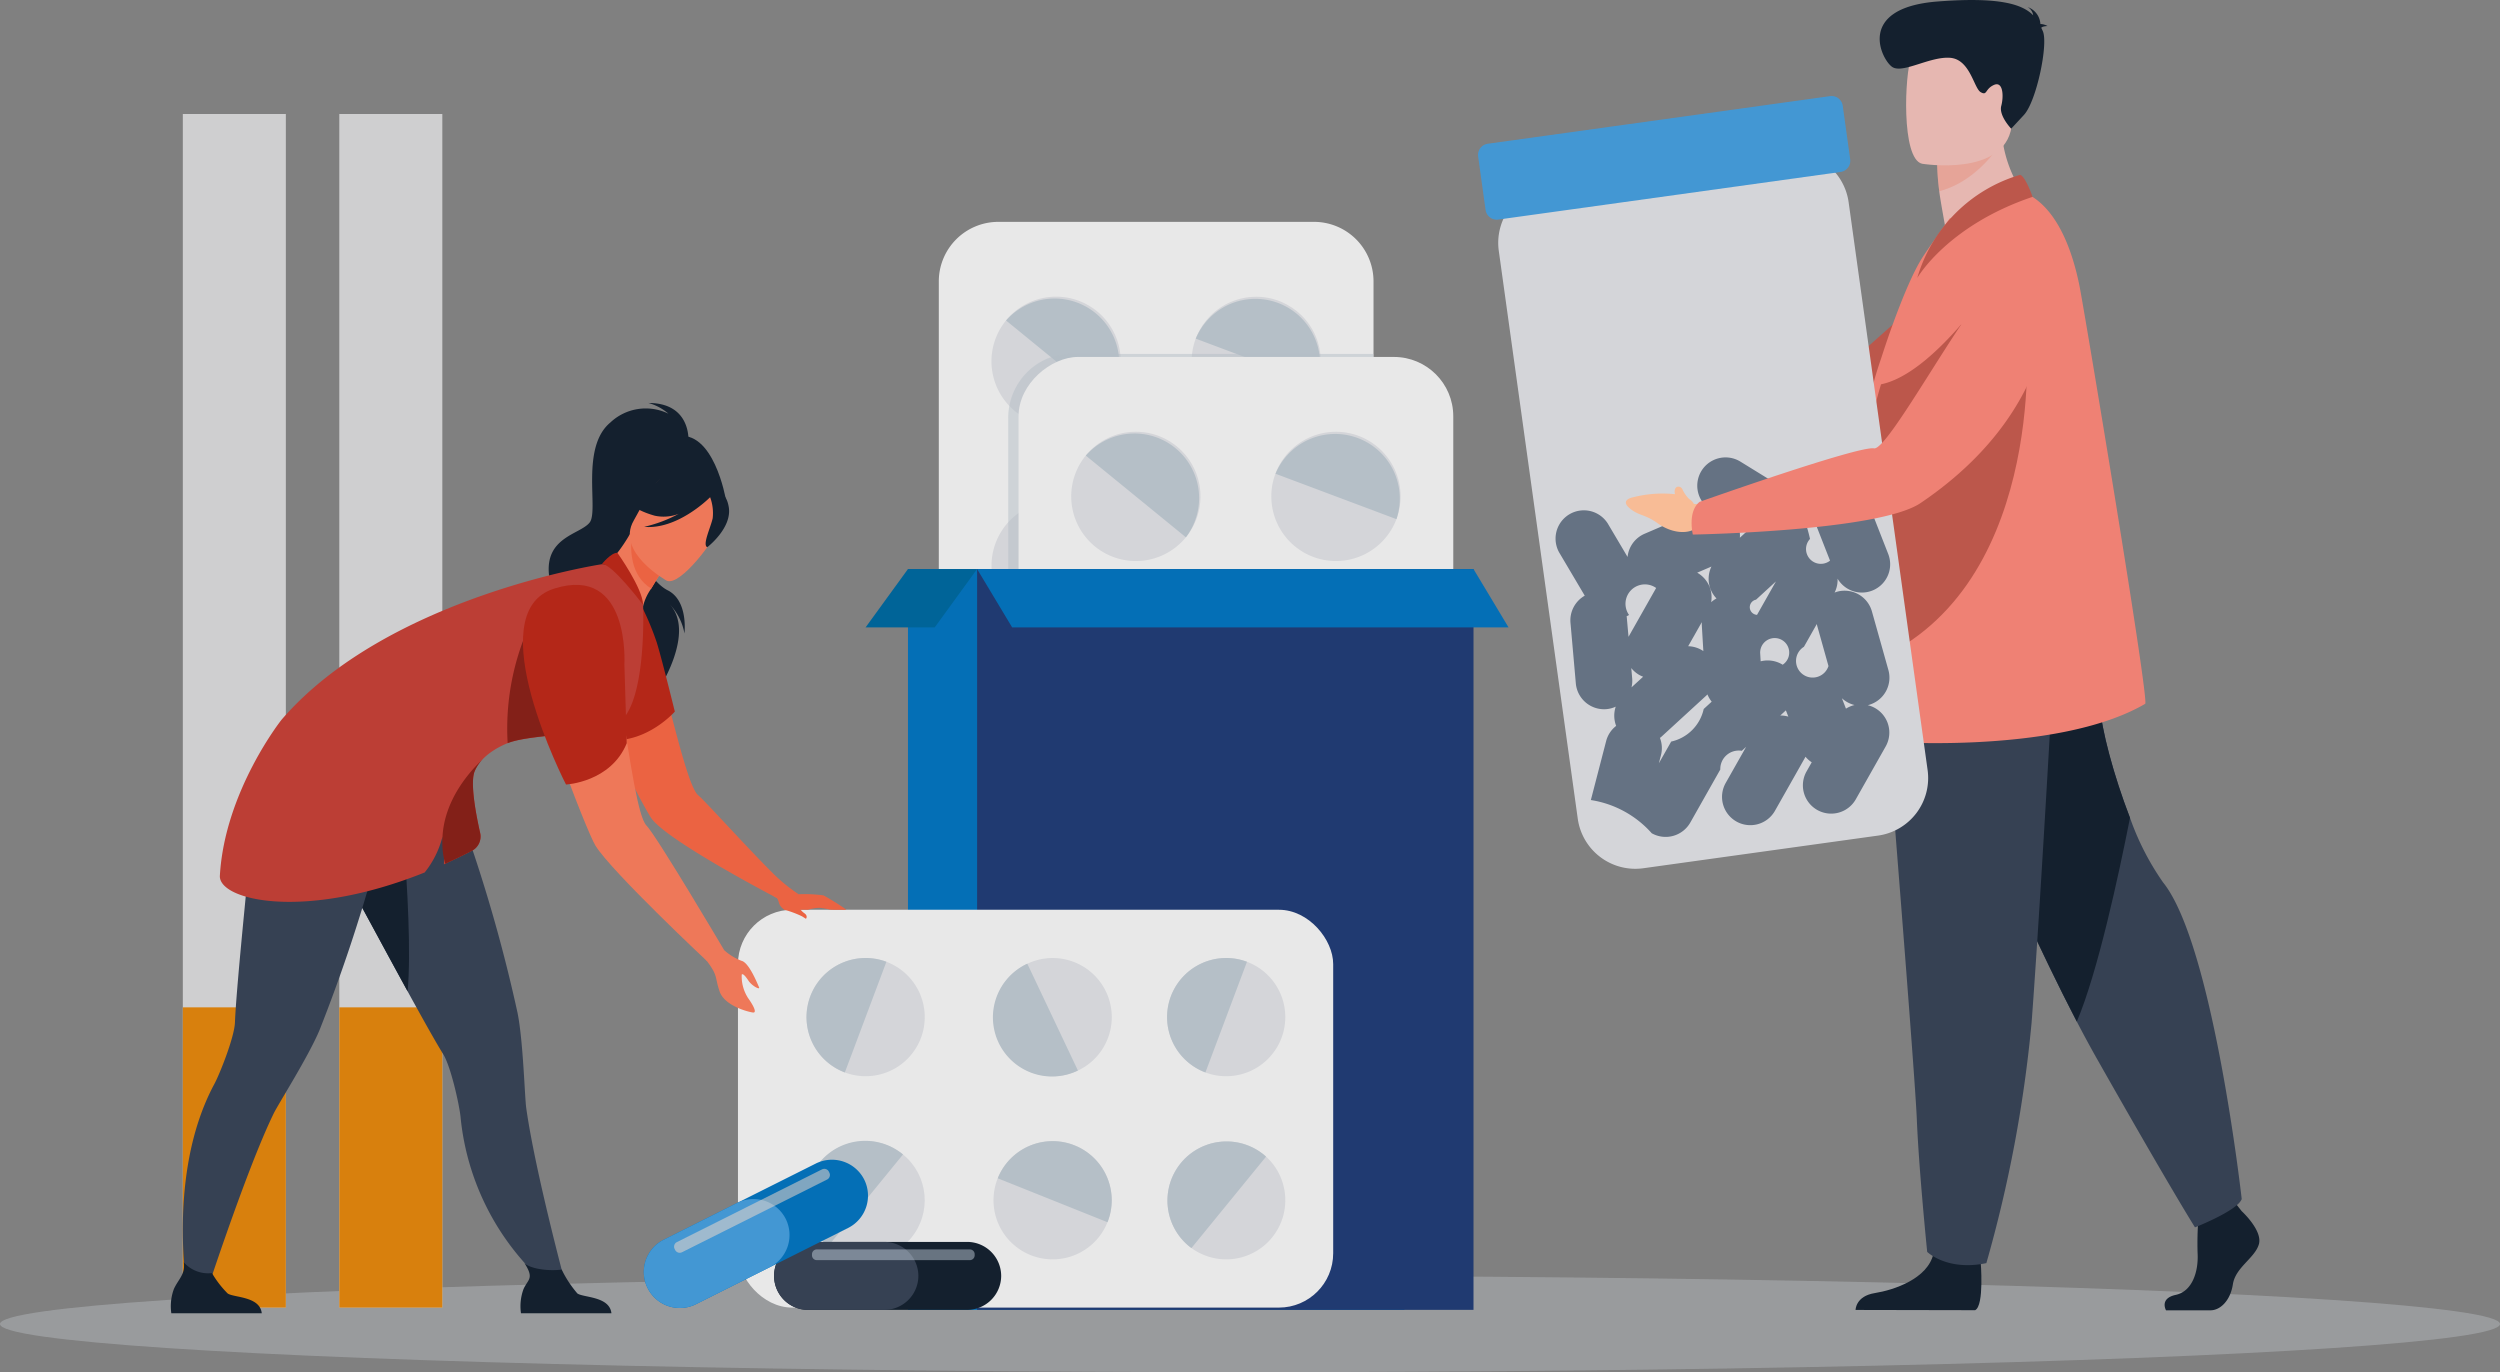 <svg xmlns="http://www.w3.org/2000/svg" width="294" height="161.365" viewBox="0 0 294 161.365">
  <rect x="0" y="0" width="294" height="161.365" fill="#808080" stroke="none"/>
  <g id="Grupo_60627" data-name="Grupo 60627" transform="translate(-567.827 -519.489)">
    <ellipse id="Elipse_5344" data-name="Elipse 5344" cx="147" cy="5.662" rx="147" ry="5.662" transform="translate(567.827 669.53)" fill="#999b9d"/>
    <rect id="Rectángulo_6693" data-name="Rectángulo 6693" width="12.115" height="140.369" transform="translate(589.326 532.894)" fill="#cfcfd0"/>
    <rect id="Rectángulo_6694" data-name="Rectángulo 6694" width="12.115" height="35.309" transform="translate(589.326 637.954)" fill="#d8800d"/>
    <rect id="Rectángulo_6695" data-name="Rectángulo 6695" width="12.115" height="140.369" transform="translate(607.73 532.894)" fill="#cfcfd0"/>
    <rect id="Rectángulo_6696" data-name="Rectángulo 6696" width="12.115" height="35.309" transform="translate(607.73 637.954)" fill="#d8800d"/>
    <g id="Grupo_60626" data-name="Grupo 60626">
      <g id="Grupo_60612" data-name="Grupo 60612">
        <g id="Grupo_60607" data-name="Grupo 60607">
          <g id="Grupo_60606" data-name="Grupo 60606">
            <g id="Grupo_60605" data-name="Grupo 60605">
              <path id="Trazado_109321" data-name="Trazado 109321" d="M729.353,552.557v62.532a7,7,0,0,1-6.978,6.978H685.208a6.908,6.908,0,0,1-2.8-.591,7,7,0,0,1-4.177-6.387V552.557a7,7,0,0,1,6.978-6.977h37.167A7,7,0,0,1,729.353,552.557Z" fill="#e8e8e8"/>
              <circle id="Elipse_5345" data-name="Elipse 5345" cx="7.595" cy="7.595" r="7.595" transform="matrix(0.98, -0.197, 0.197, 0.98, 706.616, 556.034)" fill="#d4d5d9"/>
              <path id="Trazado_109322" data-name="Trazado 109322" d="M722.669,564.654l-14.221-5.34a7.6,7.6,0,0,1,14.221,5.34Z" fill="#b5bfc7"/>
              <path id="Trazado_109323" data-name="Trazado 109323" d="M687.222,567.868a7.6,7.6,0,1,1,10.686-1.081A7.595,7.595,0,0,1,687.222,567.868Z" fill="#d4d5d9"/>
              <path id="Trazado_109324" data-name="Trazado 109324" d="M697.908,566.787l-11.767-9.606a7.6,7.6,0,0,1,11.767,9.606Z" fill="#b5bfc7"/>
              <circle id="Elipse_5346" data-name="Elipse 5346" cx="7.595" cy="7.595" r="7.595" transform="translate(706.207 603.032) rotate(-15.53)" fill="#d4d5d9"/>
              <path id="Trazado_109325" data-name="Trazado 109325" d="M722.669,611.5l-14.221-5.339a7.6,7.6,0,1,1,14.221,5.339Z" fill="#b5bfc7"/>
              <path id="Trazado_109326" data-name="Trazado 109326" d="M687.222,614.2a7.6,7.6,0,1,1,10.686-1.081A7.595,7.595,0,0,1,687.222,614.2Z" fill="#d4d5d9"/>
              <path id="Trazado_109327" data-name="Trazado 109327" d="M697.908,613.636l-11.767-9.607a7.6,7.6,0,1,1,11.767,9.607Z" fill="#b5bfc7"/>
              <g id="Grupo_60604" data-name="Grupo 60604">
                <path id="Trazado_109328" data-name="Trazado 109328" d="M718.811,592.876a7.6,7.6,0,1,1,3.611-10.116A7.595,7.595,0,0,1,718.811,592.876Z" fill="#d4d5d9"/>
                <path id="Trazado_109329" data-name="Trazado 109329" d="M722.422,582.76,708.7,589.265a7.6,7.6,0,1,1,13.727-6.505Z" fill="#b5bfc7"/>
              </g>
              <path id="Trazado_109330" data-name="Trazado 109330" d="M684.973,583.19a7.6,7.6,0,1,1,4.229,9.874A7.6,7.6,0,0,1,684.973,583.19Z" fill="#d4d5d9"/>
              <path id="Trazado_109331" data-name="Trazado 109331" d="M689.2,593.064l5.645-14.1a7.6,7.6,0,0,1-5.645,14.1Z" fill="#b5bfc7"/>
            </g>
          </g>
          <path id="Trazado_109332" data-name="Trazado 109332" d="M729.353,561.115V615.53a6.481,6.481,0,0,1-6.385,6.537h-34.01a6.182,6.182,0,0,1-2.563-.554V568.648a7.6,7.6,0,0,1,2.34-5.5,7.4,7.4,0,0,1,1.8-1.271,7.145,7.145,0,0,1,3.221-.766Z" fill="#b5bfc7" opacity="0.5"/>
        </g>
        <g id="Grupo_60610" data-name="Grupo 60610">
          <g id="Grupo_60609" data-name="Grupo 60609">
            <rect id="Rectángulo_6697" data-name="Rectángulo 6697" width="76.487" height="51.123" rx="6.978" transform="translate(738.732 561.466) rotate(90)" fill="#e8e8e8"/>
            <path id="Trazado_109333" data-name="Trazado 109333" d="M722.268,584.982a7.6,7.6,0,1,1,9.78-4.441A7.6,7.6,0,0,1,722.268,584.982Z" fill="#d4d5d9"/>
            <path id="Trazado_109334" data-name="Trazado 109334" d="M732.048,580.541l-14.221-5.34a7.6,7.6,0,0,1,14.221,5.34Z" fill="#b5bfc7"/>
            <path id="Trazado_109335" data-name="Trazado 109335" d="M696.6,583.755a7.6,7.6,0,1,1,10.687-1.08A7.595,7.595,0,0,1,696.6,583.755Z" fill="#d4d5d9"/>
            <path id="Trazado_109336" data-name="Trazado 109336" d="M707.288,582.675l-11.768-9.607a7.6,7.6,0,0,1,11.768,9.607Z" fill="#b5bfc7"/>
            <path id="Trazado_109337" data-name="Trazado 109337" d="M722.268,631.314a7.6,7.6,0,1,1,9.78-4.441A7.594,7.594,0,0,1,722.268,631.314Z" fill="#d4d5d9"/>
            <path id="Trazado_109338" data-name="Trazado 109338" d="M732.048,627.39l-14.221-5.34a7.6,7.6,0,1,1,14.221,5.34Z" fill="#b5bfc7"/>
            <path id="Trazado_109339" data-name="Trazado 109339" d="M696.6,630.087a7.595,7.595,0,1,1,10.687-1.08A7.595,7.595,0,0,1,696.6,630.087Z" fill="#d4d5d9"/>
            <path id="Trazado_109340" data-name="Trazado 109340" d="M707.288,629.523l-11.768-9.606a7.6,7.6,0,0,1,11.768,9.606Z" fill="#b5bfc7"/>
            <g id="Grupo_60608" data-name="Grupo 60608">
              <path id="Trazado_109341" data-name="Trazado 109341" d="M728.191,608.763a7.595,7.595,0,1,1,3.61-10.116A7.6,7.6,0,0,1,728.191,608.763Z" fill="#d4d5d9"/>
              <path id="Trazado_109342" data-name="Trazado 109342" d="M731.8,598.647l-13.727,6.506a7.6,7.6,0,0,1,13.727-6.506Z" fill="#b5bfc7"/>
            </g>
            <path id="Trazado_109343" data-name="Trazado 109343" d="M694.353,599.078a7.595,7.595,0,1,1,4.229,9.873A7.593,7.593,0,0,1,694.353,599.078Z" fill="#d4d5d9"/>
            <path id="Trazado_109344" data-name="Trazado 109344" d="M698.582,608.951l5.644-14.1a7.595,7.595,0,1,1-5.644,14.1Z" fill="#b5bfc7"/>
          </g>
        </g>
        <g id="Grupo_60611" data-name="Grupo 60611">
          <rect id="Rectángulo_6698" data-name="Rectángulo 6698" width="58.376" height="87.119" transform="translate(674.604 586.409)" fill="#046fb6"/>
          <rect id="Rectángulo_6699" data-name="Rectángulo 6699" width="58.376" height="87.119" transform="translate(682.735 586.409)" fill="#203a71"/>
          <path id="Trazado_109345" data-name="Trazado 109345" d="M677.748,593.273h-8.131l4.986-6.863h8.131Z" fill="#006498"/>
          <path id="Trazado_109346" data-name="Trazado 109346" d="M745.234,593.273H686.858l-4.124-6.863H741.11Z" fill="#046fb6"/>
        </g>
      </g>
      <g id="Grupo_60617" data-name="Grupo 60617">
        <g id="Grupo_60613" data-name="Grupo 60613">
          <path id="Trazado_109347" data-name="Trazado 109347" d="M757.627,566.46a1.449,1.449,0,0,0-.367-.69,3.929,3.929,0,0,1-.44-1.223c-.018-.548-.632-.763-.883-.306a1.107,1.107,0,0,0-.132.51,14.035,14.035,0,0,0-4.817-1.008s-1.79-.2-.63,1.32c.776,1.014,1.447,1.02,2.563,2.432s2.793,2.191,4.068,1.819l1.49.178.969-2.376Z" fill="#f8bc96"/>
          <path id="Trazado_109348" data-name="Trazado 109348" d="M805.648,550.726s-1.468,16.159-22.374,22.981c-5.645,1.842-26.757-3.814-26.757-3.814s.12-2.781,1.834-3.479c0,0,19.778-1.215,21.443-.4,1.477.724,14.106-12.279,18.187-14.373A10.7,10.7,0,0,1,805.648,550.726Z" fill="#bc574b"/>
        </g>
        <path id="Trazado_109349" data-name="Trazado 109349" d="M831.452,661.923s2.5,2.284,2.015,3.906-2.747,2.705-3.052,4.688-1.526,3.065-2.625,3.065h-5.238s-.808-1.395,1.145-1.816,2.689-2.751,2.567-4.915a38.163,38.163,0,0,1,.183-5.048l4.151-.962Z" fill="#14202e"/>
        <path id="Trazado_109350" data-name="Trazado 109350" d="M831.453,660.491c-.458,1.353-5.495,3.336-5.495,3.336s-2.745-4.327-11.535-19.834c-.757-1.336-1.548-2.8-2.362-4.362-8.631-16.582-19.794-44.138-19.794-44.138l21.333-5.948s1.006,8.563,1.189,12.891c.112,2.644,1.616,8.294,3.527,13.229a31.263,31.263,0,0,0,3.889,7.594C828.091,630.558,831.453,660.491,831.453,660.491Z" fill="#364153"/>
        <path id="Trazado_109351" data-name="Trazado 109351" d="M818.316,615.665c-1.342,6.8-3.8,18.19-6.255,23.966-8.631-16.582-19.794-44.138-19.794-44.138l21.333-5.948s1.006,8.563,1.189,12.891C814.9,605.08,816.405,610.73,818.316,615.665Z" fill="#14202e"/>
        <path id="Trazado_109352" data-name="Trazado 109352" d="M800.751,667.83s.449,5.2-.649,5.738l-14.061-.029s0-1.622,2.259-1.983,6.226-1.683,6.9-4.628S800.751,667.83,800.751,667.83Z" fill="#14202e"/>
        <path id="Trazado_109353" data-name="Trazado 109353" d="M788.88,594.412s.742,9.11,1.614,20.061c1.184,14.877,2.609,33.15,2.75,36.612.244,6.011,1.221,15.626,1.221,15.626s2.318,2.285,6.958,1.322a155.147,155.147,0,0,0,5.316-28.249c.018-.238.037-.478.055-.718,1.1-14.784,2.807-45.916,2.807-45.916Z" fill="#364153"/>
        <path id="Trazado_109354" data-name="Trazado 109354" d="M808.288,545.108s-13.069,3.983-11.531,2.03c-.2-1.167-.784-4.3-.873-5.155a28.042,28.042,0,0,1-.246-3.1l3.889-3.059,3.688-2.927A14.859,14.859,0,0,0,808.288,545.108Z" fill="#e6b7b1"/>
        <path id="Trazado_109355" data-name="Trazado 109355" d="M820.1,602.259c-10.6,6.187-32.034,4.42-32.2,4.3-.356-3.937-.558-10.43-.67-16.439-.138-7.465-.14-14.181-.129-14.323,0,0,.007-.226.017-.608.035-1.213.121-3.994.213-6.066.016-.388.033-.748.051-1.071,0-.018,0-.035,0-.053a40.077,40.077,0,0,1,1.652-6.316c1.359-4.25,3.291-9.377,4.774-11.761.761-1.224,3.318-4.766,3.318-4.766,1.806.308,3.107-.152,5.012-.955,2.086-.869,4.332-1.807,4.693-1.569,2.728,1.723,4.573,5.6,5.556,10.543C812.953,556.025,820.622,601.953,820.1,602.259Z" fill="#ef8174"/>
        <path id="Trazado_109356" data-name="Trazado 109356" d="M803.282,536.041s-2.548,4.643-7.4,5.942a28.042,28.042,0,0,1-.246-3.1l3.889-3.059Z" fill="#eb6342" opacity="0.22"/>
        <path id="Trazado_109357" data-name="Trazado 109357" d="M793.865,538.746s9.616,1.573,10.519-4.339,2.751-9.69-3.35-10.944-7.642.824-8.431,2.725S791.386,538.184,793.865,538.746Z" fill="#e6b7b1"/>
        <path id="Trazado_109358" data-name="Trazado 109358" d="M807.878,522.755c.088-.1.289-.181.737-.205a1.817,1.817,0,0,0-.837-.236,2.254,2.254,0,0,0-1.5-1.994,1.342,1.342,0,0,1,.652.969c-1.242-1.275-3.9-2.2-11.273-1.622-9.713.767-6.512,6.985-5.254,7.727s4.422-1.291,6.765-1.106,2.788,3.572,3.583,4.036.482-.357,1.557-.843,1.178,1.3.868,2.455,1.167,2.686,1.167,2.686l1.492-1.608c1.494-1.608,2.9-8.418,2.222-9.87C808,523.015,807.94,522.885,807.878,522.755Z" fill="#14202e"/>
        <path id="Trazado_109359" data-name="Trazado 109359" d="M787.233,597.6c-.138-8.64-.14-16.414-.129-16.578,0,0,.007-.262.017-.7,8.315-10.29,19.026-20.977,19.026-20.977S808.468,589.529,787.233,597.6Z" fill="#bc574b"/>
        <path id="Trazado_109360" data-name="Trazado 109360" d="M798.513,557.587c-.114.185-2.747,15.731-9.505,15.9a5.332,5.332,0,0,1-1.676-.191c.016-.449.033-.866.051-1.24,0-.021,0-.04,0-.061a52.327,52.327,0,0,1,1.652-7.311C791.8,564.121,795.036,561.587,798.513,557.587Z" fill="#bc574b"/>
        <path id="Trazado_109361" data-name="Trazado 109361" d="M806.86,542.639s-.8-2.33-1.455-2.593a17.828,17.828,0,0,0-12.109,12.13S796.83,546.018,806.86,542.639Z" fill="#bc574b"/>
        <g id="Grupo_60615" data-name="Grupo 60615">
          <g id="Grupo_60614" data-name="Grupo 60614">
            <path id="Trazado_109362" data-name="Trazado 109362" d="M788.705,617.752l-18.08,2.514-9.564,1.331a6.834,6.834,0,0,1-7.687-5.812l-9.292-66.811a6.831,6.831,0,0,1,5.809-7.687l8.482-1.18,19.163-2.666a6.834,6.834,0,0,1,7.687,5.811l9.293,66.811A6.835,6.835,0,0,1,788.705,617.752Z" fill="#d4d5d9"/>
            <path id="Trazado_109363" data-name="Trazado 109363" d="M789.9,598.277l-.969-3.45h0l-.971-3.45a3.336,3.336,0,0,0-4.1-2.3,2.963,2.963,0,0,0-.285.1,3.294,3.294,0,0,0,.35-1.636,3.324,3.324,0,0,0,5.958-2.9l-1.307-3.337h0l-1.307-3.337a3.327,3.327,0,0,0-6.2,2.427l1.97,5.027a1.742,1.742,0,0,1-2.356-2.553,18.215,18.215,0,0,0-2.091-5.337l-6.1-3.76a3.326,3.326,0,0,0-3.821,5.429,3.292,3.292,0,0,0-.862.235l-3.294,1.414h0l-3.292,1.414a3.332,3.332,0,0,0-1.994,2.725l-.479-.811h0l-1.825-3.084a3.327,3.327,0,0,0-5.726,3.388l1.825,3.083h0l1.169,1.977a3.334,3.334,0,0,0-1.678,3.183l.315,3.57h0l.315,3.57a3.337,3.337,0,0,0,3.6,3.021,3.27,3.27,0,0,0,1.093-.294,3.351,3.351,0,0,0,.049,2.263,3.3,3.3,0,0,0-1.176,1.781l-.9,3.469h0l-.9,3.47a12.045,12.045,0,0,1,7.161,3.906,3.334,3.334,0,0,0,4.533-1.257l1.764-3.119h0l1.765-3.12a2.17,2.17,0,0,1,2.529-2.2l.511-.469-.64,1.132h0l-1.764,3.118a3.326,3.326,0,1,0,5.79,3.276l1.765-3.118h0l1.764-3.12c.023-.04.041-.082.062-.123a3.314,3.314,0,0,0,.735.655l-.629,1.111a3.327,3.327,0,0,0,5.791,3.276l3.529-6.239a3.316,3.316,0,0,0-2.106-4.866c.04-.009.079-.016.119-.027A3.334,3.334,0,0,0,789.9,598.277Zm-30.127.995-.108-1.218a3.284,3.284,0,0,0,.956.817,3.178,3.178,0,0,0,.437.2l-1.364,1.251A3.293,3.293,0,0,0,759.772,599.272Zm21.783-6.094,1.3,4.638a1.955,1.955,0,1,1-2.887-2.263l1.514-2.678C781.505,592.976,781.527,593.077,781.555,593.178Zm-9.274-11.73.926.57-.773.709A3.285,3.285,0,0,0,772.281,581.448Zm2.172,10.348a.9.9,0,0,1-.12-1.783l2.346-2.152Zm3.015,5.864a3.349,3.349,0,0,0-2.588-.4l-.054-.9a1.708,1.708,0,1,1,2.642,1.3Zm-8.376-11.544a3.333,3.333,0,0,0,.541,3.694c.017.019.036.035.054.054a3.311,3.311,0,0,0-.629.445,3.352,3.352,0,0,0-.07-1.459,3.318,3.318,0,0,0-1.563-2.008l-.011-.005Zm-2.175,8.379,1.039-1.837c0,.1,0,.211,0,.318l.184,3.081a3.328,3.328,0,0,0-1.786-.572l.56-.99Zm-4.008,14.755.248-.955a3.3,3.3,0,0,0-.122-2.026c.069-.054.139-.108.205-.169l5.282-4.845c.033-.031.063-.065.1-.1a3.365,3.365,0,0,0,.5.85l-.941.862a5.029,5.029,0,0,1-3.823,3.831Zm14.936-6.223.289.737a3.283,3.283,0,0,0-.949-.131Zm7.066-.2-.4-1.026h0l-.076-.2a3.361,3.361,0,0,0,1.484.8A3.35,3.35,0,0,0,784.911,602.827Zm-22.322-14.192-1.463,2.585h0l-1.764,3.118c-.008.014-.014.029-.022.044l-.2-2.25c-.005-.058-.016-.114-.024-.171.1-.045.193-.095.287-.15a2.281,2.281,0,0,1,3.184-3.176Z" fill="#657283"/>
            <path id="Trazado_109364" data-name="Trazado 109364" d="M784.277,539.713,758.6,543.284l-14.575,2.026a1.326,1.326,0,0,1-1.494-1.13l-.875-6.291a1.328,1.328,0,0,1,1.13-1.495l14.553-2.024h0l25.7-3.575a1.328,1.328,0,0,1,1.494,1.13l.876,6.292A1.33,1.33,0,0,1,784.277,539.713Z" fill="#4397d3"/>
          </g>
        </g>
        <g id="Grupo_60616" data-name="Grupo 60616">
          <path id="Trazado_109365" data-name="Trazado 109365" d="M767.026,578.747a1.454,1.454,0,0,0-.543-.563,3.967,3.967,0,0,1-.76-1.054c-.168-.522-.818-.559-.933-.051a1.1,1.1,0,0,0,.014.526,14.068,14.068,0,0,0-4.908.358s-1.776.3-.242,1.442c1.024.761,1.671.583,3.133,1.633s3.288,1.337,4.412.628l1.482-.239.276-2.551Z" fill="#f8bc96"/>
          <path id="Trazado_109366" data-name="Trazado 109366" d="M808.858,550.4s3.038,15.938-15.181,28.254c-4.919,3.325-26.773,3.7-26.773,3.7s-.65-2.706.8-3.849c0,0,18.679-6.614,20.505-6.288,1.619.289,10.179-15.688,13.525-18.826A10.707,10.707,0,0,1,808.858,550.4Z" fill="#ef8174"/>
        </g>
      </g>
      <g id="Grupo_60622" data-name="Grupo 60622">
        <g id="Grupo_60621" data-name="Grupo 60621">
          <path id="Trazado_109367" data-name="Trazado 109367" d="M643.7,592.122a4.553,4.553,0,0,0-8.208-1.088,4.134,4.134,0,0,0-.615,2.07c-.111,4.354,8.475,21.205,9.615,22.7,2.075,2.714,14.6,9.24,14.6,9.24l2.661-.388a19.71,19.71,0,0,1-3.062-2.5c-3.218-3.212-7.909-8.435-8.769-9.158C648.448,611.751,645.9,599.172,643.7,592.122Z" fill="#eb6342"/>
          <g id="Grupo_60620" data-name="Grupo 60620">
            <g id="Grupo_60619" data-name="Grupo 60619">
              <rect id="Rectángulo_6700" data-name="Rectángulo 6700" width="69.999" height="46.786" rx="6.386" transform="translate(654.611 626.477)" fill="#e8e8e8"/>
              <path id="Trazado_109368" data-name="Trazado 109368" d="M676.132,641.545a6.951,6.951,0,1,1-4.064-8.951A6.951,6.951,0,0,1,676.132,641.545Z" fill="#d4d5d9"/>
              <path id="Trazado_109369" data-name="Trazado 109369" d="M672.068,632.594l-4.887,13.015a6.951,6.951,0,1,1,4.887-13.015Z" fill="#b5bfc7"/>
              <circle id="Elipse_5347" data-name="Elipse 5347" cx="6.951" cy="6.951" r="6.951" transform="translate(659.838 661.568) rotate(-50.428)" fill="#d4d5d9"/>
              <path id="Trazado_109370" data-name="Trazado 109370" d="M674.02,655.254l-8.791,10.769a6.951,6.951,0,1,1,8.791-10.769Z" fill="#b5bfc7"/>
              <path id="Trazado_109371" data-name="Trazado 109371" d="M718.533,641.545a6.951,6.951,0,1,1-4.064-8.951A6.95,6.95,0,0,1,718.533,641.545Z" fill="#d4d5d9"/>
              <path id="Trazado_109372" data-name="Trazado 109372" d="M714.471,632.594l-4.887,13.015a6.951,6.951,0,0,1,4.887-13.015Z" fill="#b5bfc7"/>
              <path id="Trazado_109373" data-name="Trazado 109373" d="M717.41,665.034a6.946,6.946,0,0,1-9.468,1.226c-.106-.074-.209-.154-.312-.237a6.951,6.951,0,0,1,8.791-10.769c.1.084.2.167.3.255A6.95,6.95,0,0,1,717.41,665.034Z" fill="#d4d5d9"/>
              <path id="Trazado_109374" data-name="Trazado 109374" d="M716.717,655.509l-8.775,10.751c-.106-.074-.209-.154-.312-.237a6.951,6.951,0,0,1,8.791-10.769C716.523,655.338,716.621,655.421,716.717,655.509Z" fill="#b5bfc7"/>
              <g id="Grupo_60618" data-name="Grupo 60618">
                <path id="Trazado_109375" data-name="Trazado 109375" d="M697.9,636.124a6.951,6.951,0,1,1-9.258-3.3A6.95,6.95,0,0,1,697.9,636.124Z" fill="#d4d5d9"/>
                <path id="Trazado_109376" data-name="Trazado 109376" d="M688.638,632.82l5.953,12.562a6.951,6.951,0,1,1-5.953-12.562Z" fill="#b5bfc7"/>
              </g>
              <path id="Trazado_109377" data-name="Trazado 109377" d="M689.032,667.092a6.951,6.951,0,1,1,9.036-3.87A6.95,6.95,0,0,1,689.032,667.092Z" fill="#d4d5d9"/>
              <path id="Trazado_109378" data-name="Trazado 109378" d="M698.068,663.222l-12.907-5.166a6.951,6.951,0,0,1,12.907,5.166Z" fill="#b5bfc7"/>
            </g>
          </g>
          <path id="Trazado_109379" data-name="Trazado 109379" d="M647.336,570.822c.07-.279-6.075,2.777-6.387,3.123-2.882,3.2-2.06,7.368-.411,7.408,1.058.026.853,1.784.853,1.784l11.781-4.984S651.754,569.881,647.336,570.822Z" fill="#14202e"/>
          <path id="Trazado_109380" data-name="Trazado 109380" d="M648.787,571.467s.421-4.589-4.707-4.589a6.013,6.013,0,0,1,2.357,1.264,6.064,6.064,0,0,0-6.83,1.031c-3.559,2.95-1.347,10.35-2.43,11.755s-5.3,1.686-4.782,6.228,13.377,10.233,12.551,13.992c0,0,5.041-7.41,1.437-10.791a6.677,6.677,0,0,1,1.935,3.622s.477-3.841-1.967-5.069c-2.162-1.087-3.934-5.063-3.746-5.773S648.787,571.467,648.787,571.467Z" fill="#14202e"/>
          <path id="Trazado_109381" data-name="Trazado 109381" d="M634.383,670.707l-2.55-.375a30.141,30.141,0,0,1-9.849-19.524c-.13-1.293-1.11-5.842-2.034-7.34-.912-1.476-2.471-4.268-4.187-7.4-3.091-5.64-6.69-12.386-7.924-14.535-3.933-6.848-2.038-11.453-2.038-11.453s10.972-1.084,13.979-3.714l1.083,1.669s2.377,10.524,2.265,10.573l.357,1.093a182.9,182.9,0,0,1,5.21,18.922c.662,3.317.838,9.889,1.017,11.17C630.775,657.346,634.383,670.707,634.383,670.707Z" fill="#364153"/>
          <path id="Trazado_109382" data-name="Trazado 109382" d="M639.731,673.932H629.094a5.84,5.84,0,0,1,.3-2.85c.533-1.181,1.292-1.218.1-3.068.676.7,2.849.984,4.387.777a13.03,13.03,0,0,0,1.844,2.807C636.417,672.1,639.517,671.919,639.731,673.932Z" fill="#14202e"/>
          <path id="Trazado_109383" data-name="Trazado 109383" d="M615.763,636.068c-3.091-5.64-6.69-12.386-7.924-14.535-3.933-6.848-2.038-11.453-2.038-11.453s5.319-1.755,8.325-4.385C614.126,605.7,616.583,627.1,615.763,636.068Z" fill="#14202e"/>
          <path id="Trazado_109384" data-name="Trazado 109384" d="M616.025,610.872l.036-1.99c-3.964.5-13.667-4.736-13.667-4.736s-4.147,2.758-4.714,10.634c-.278,3.845-2.03,20.1-2.224,24.958-.071,1.759-1.8,6.078-2.418,7.223-6.048,11.253-2.885,26.544-2.885,26.544l1.4-.357s5.114-15.851,8.457-22.708c.567-1.162,4.1-6.709,5.4-9.829a189.1,189.1,0,0,0,6.576-19.707C612.112,620.926,616.025,610.872,616.025,610.872Z" fill="#364153"/>
          <path id="Trazado_109385" data-name="Trazado 109385" d="M639.22,597.594c-6.48-1.487-2.34-10.592-1.965-10.432.9-.183,2.87-1.759,4.634-4.838l.238.207,3.98,3.489s-.92,1.357-1.694,2.686a6.064,6.064,0,0,0-1.037,2.418C643.7,591.376,640.948,597.991,639.22,597.594Z" fill="#ee7859"/>
          <path id="Trazado_109386" data-name="Trazado 109386" d="M643.311,590.831a32.669,32.669,0,0,1,1.747,4.2c.608,1.948,2.129,8.142,2.129,8.142s-3.137,3.579-7.5,3.37c0,0-2.346-3.672-1.519-6.989S643.311,590.831,643.311,590.831Z" fill="#b42718"/>
          <path id="Trazado_109387" data-name="Trazado 109387" d="M646.107,586.021s-.921,1.355-1.694,2.686c-2.475-1.525-2.477-4.588-2.287-6.175Z" fill="#eb6342"/>
          <path id="Trazado_109388" data-name="Trazado 109388" d="M646.217,587.769s-6.008-3.344-3.869-7.053,2.8-6.639,6.732-4.661,3.848,3.819,3.435,5.231S647.835,588.542,646.217,587.769Z" fill="#ee7859"/>
          <path id="Trazado_109389" data-name="Trazado 109389" d="M653.53,579.122c-.275-1.647-1.111-1.8-1.7-1.694a4.8,4.8,0,0,0-5.843-2.237,8.183,8.183,0,0,1-4.736,2.844s.7,1.3,3.57,2.1a4.915,4.915,0,0,0,2.834-.226,16.025,16.025,0,0,1-4.077,1.536c3.785.347,7.387-3.114,7.76-3.484a5.387,5.387,0,0,1,.3,2.48c-.249,1.115-1.24,3.136-.635,3.4C651.006,583.838,653.943,581.592,653.53,579.122Z" fill="#14202e"/>
          <path id="Trazado_109390" data-name="Trazado 109390" d="M598.611,673.932H587.974a5.833,5.833,0,0,1,.3-2.85c.532-1.181,1.366-1.717,1.167-3.145a3.828,3.828,0,0,0,3.315,1.268A11.646,11.646,0,0,0,594.6,671.6C595.3,672.1,598.4,671.919,598.611,673.932Z" fill="#14202e"/>
          <path id="Trazado_109391" data-name="Trazado 109391" d="M639.982,604.813a25.872,25.872,0,0,1-5.254.952c-2.8.306-5.685.514-7.2,1.118a9.592,9.592,0,0,0-2.018,1.1h0a.576.576,0,0,0-.059.045,6.4,6.4,0,0,0-.834.72,4.559,4.559,0,0,0-.976,1.448c-.555,1.37.18,5.17.651,7.247a1.889,1.889,0,0,1-.966,2.094q-1.6.824-3.136,1.522l-.162.073c.01-.212.013-.421.013-.626a19.264,19.264,0,0,0-.18-2.625,10.991,10.991,0,0,1-2.093,4.21c-14.275,5.728-24.248,3.238-24.084.385.563-9.907,7.243-18.333,7.243-18.333,12.46-14.489,37.664-18.3,37.664-18.3s1.207-.145,2.663,1.605c2.095,2.521,2.2,3.179,2.2,3.179S644.01,603.408,639.982,604.813Z" fill="#bc3e35"/>
          <path id="Trazado_109392" data-name="Trazado 109392" d="M634.727,605.765c-2.8.3-5.684.514-7.2,1.118a29.5,29.5,0,0,1,3.741-16.186S634.115,602.27,634.727,605.765Z" fill="#832018"/>
          <path id="Trazado_109393" data-name="Trazado 109393" d="M637.665,588.91s-7.01.692-7.572,5.247,6.721,23.107,7.764,24.787c1.9,3.058,13.079,13.541,13.079,13.541l2.06-1.249s-7.93-13.425-9.158-14.682C641.91,614.582,640.038,590.488,637.665,588.91Z" fill="#ee7859"/>
          <path id="Trazado_109394" data-name="Trazado 109394" d="M641.256,597.611s.72-11.743-8.268-8.9,1.4,23.039,1.4,23.039,5.275-.26,7.146-4.863Z" fill="#b42718"/>
          <path id="Trazado_109395" data-name="Trazado 109395" d="M624.295,617.446a1.889,1.889,0,0,1-.966,2.094q-1.6.824-3.136,1.522c-.055-.175-.1-.358-.149-.553a9.674,9.674,0,0,1-.18-2.625c.238-4.386,3.225-7.707,4.756-9.133a4.559,4.559,0,0,0-.976,1.448C623.089,611.569,623.824,615.369,624.295,617.446Z" fill="#832018"/>
          <path id="Trazado_109396" data-name="Trazado 109396" d="M638.594,585.842s1.1-1.387,1.839-1.342c0,0,3,4.2,3.023,6.126C643.456,590.626,639.715,585.647,638.594,585.842Z" fill="#b42718"/>
          <path id="Trazado_109397" data-name="Trazado 109397" d="M667.37,626.476s-1.595.029-1.939-.021a10.375,10.375,0,0,0-1.244-.211,5.28,5.28,0,0,0-1.276.214.934.934,0,0,1-.19.018h-2.645a1.569,1.569,0,0,1-.556-.594c-.125-.2-.143-.683-.428-.842-1.6-.894,2.661-.388,2.661-.388a16.441,16.441,0,0,1,2.924.136A29.392,29.392,0,0,1,667.37,626.476Z" fill="#eb6342"/>
          <path id="Trazado_109398" data-name="Trazado 109398" d="M660.076,626.477a12.283,12.283,0,0,1,2.065.77l.466.294s.27-.3-.155-.635a2.043,2.043,0,0,1-.863-1.284C661.569,625.03,659.736,625.547,660.076,626.477Z" fill="#eb6342"/>
          <path id="Trazado_109399" data-name="Trazado 109399" d="M653,631.236a6.5,6.5,0,0,0,2.044,1.249c.882.218,1.885,2.746,2.046,3.107s-.843-.161-1.244-.776-.675-.856-.792-.722a4.711,4.711,0,0,0,.739,2.755c.668.936,1.069,1.765.588,1.712s-3.344-.749-3.932-2.488-.157-1.8-1.509-3.588S653,631.236,653,631.236Z" fill="#ee7859"/>
        </g>
      </g>
      <g id="Grupo_60625" data-name="Grupo 60625">
        <g id="Grupo_60623" data-name="Grupo 60623">
          <path id="Trazado_109400" data-name="Trazado 109400" d="M685.566,669.53a4.012,4.012,0,0,1-4,4H662.693a4,4,0,0,1,0-7.993h18.875A4.009,4.009,0,0,1,685.566,669.53Z" fill="#14202e"/>
          <path id="Trazado_109401" data-name="Trazado 109401" d="M675.828,669.53a4.008,4.008,0,0,1-4,4h-9.139a4,4,0,0,1,0-7.993h9.139A4.007,4.007,0,0,1,675.828,669.53Z" fill="#364153"/>
          <path id="Rectángulo_6701" data-name="Rectángulo 6701" d="M.566,0h18a.566.566,0,0,1,.566.566V.694a.567.567,0,0,1-.567.567h-18A.566.566,0,0,1,0,.694V.566A.566.566,0,0,1,.566,0Z" transform="translate(663.317 666.42)" fill="#e6f2fc" opacity="0.4"/>
        </g>
        <g id="Grupo_60624" data-name="Grupo 60624">
          <path id="Trazado_109402" data-name="Trazado 109402" d="M669.459,658.208a4.253,4.253,0,0,1-1.89,5.688l-17.891,8.965a4.237,4.237,0,0,1-3.8-7.576l17.891-8.965A4.25,4.25,0,0,1,669.459,658.208Z" fill="#046fb6"/>
          <path id="Trazado_109403" data-name="Trazado 109403" d="M660.23,662.833a4.251,4.251,0,0,1-1.889,5.687l-8.663,4.341a4.237,4.237,0,0,1-3.8-7.576l8.663-4.341A4.249,4.249,0,0,1,660.23,662.833Z" fill="#4397d3"/>
          <path id="Rectángulo_6702" data-name="Rectángulo 6702" d="M.6,0H19.688a.6.6,0,0,1,.6.6V.736a.6.6,0,0,1-.6.6H.6a.6.6,0,0,1-.6-.6V.6A.6.6,0,0,1,.6,0Z" transform="translate(646.894 665.828) rotate(-26.617)" fill="#fcdeca" opacity="0.5"/>
        </g>
      </g>
    </g>
  </g>
</svg>
